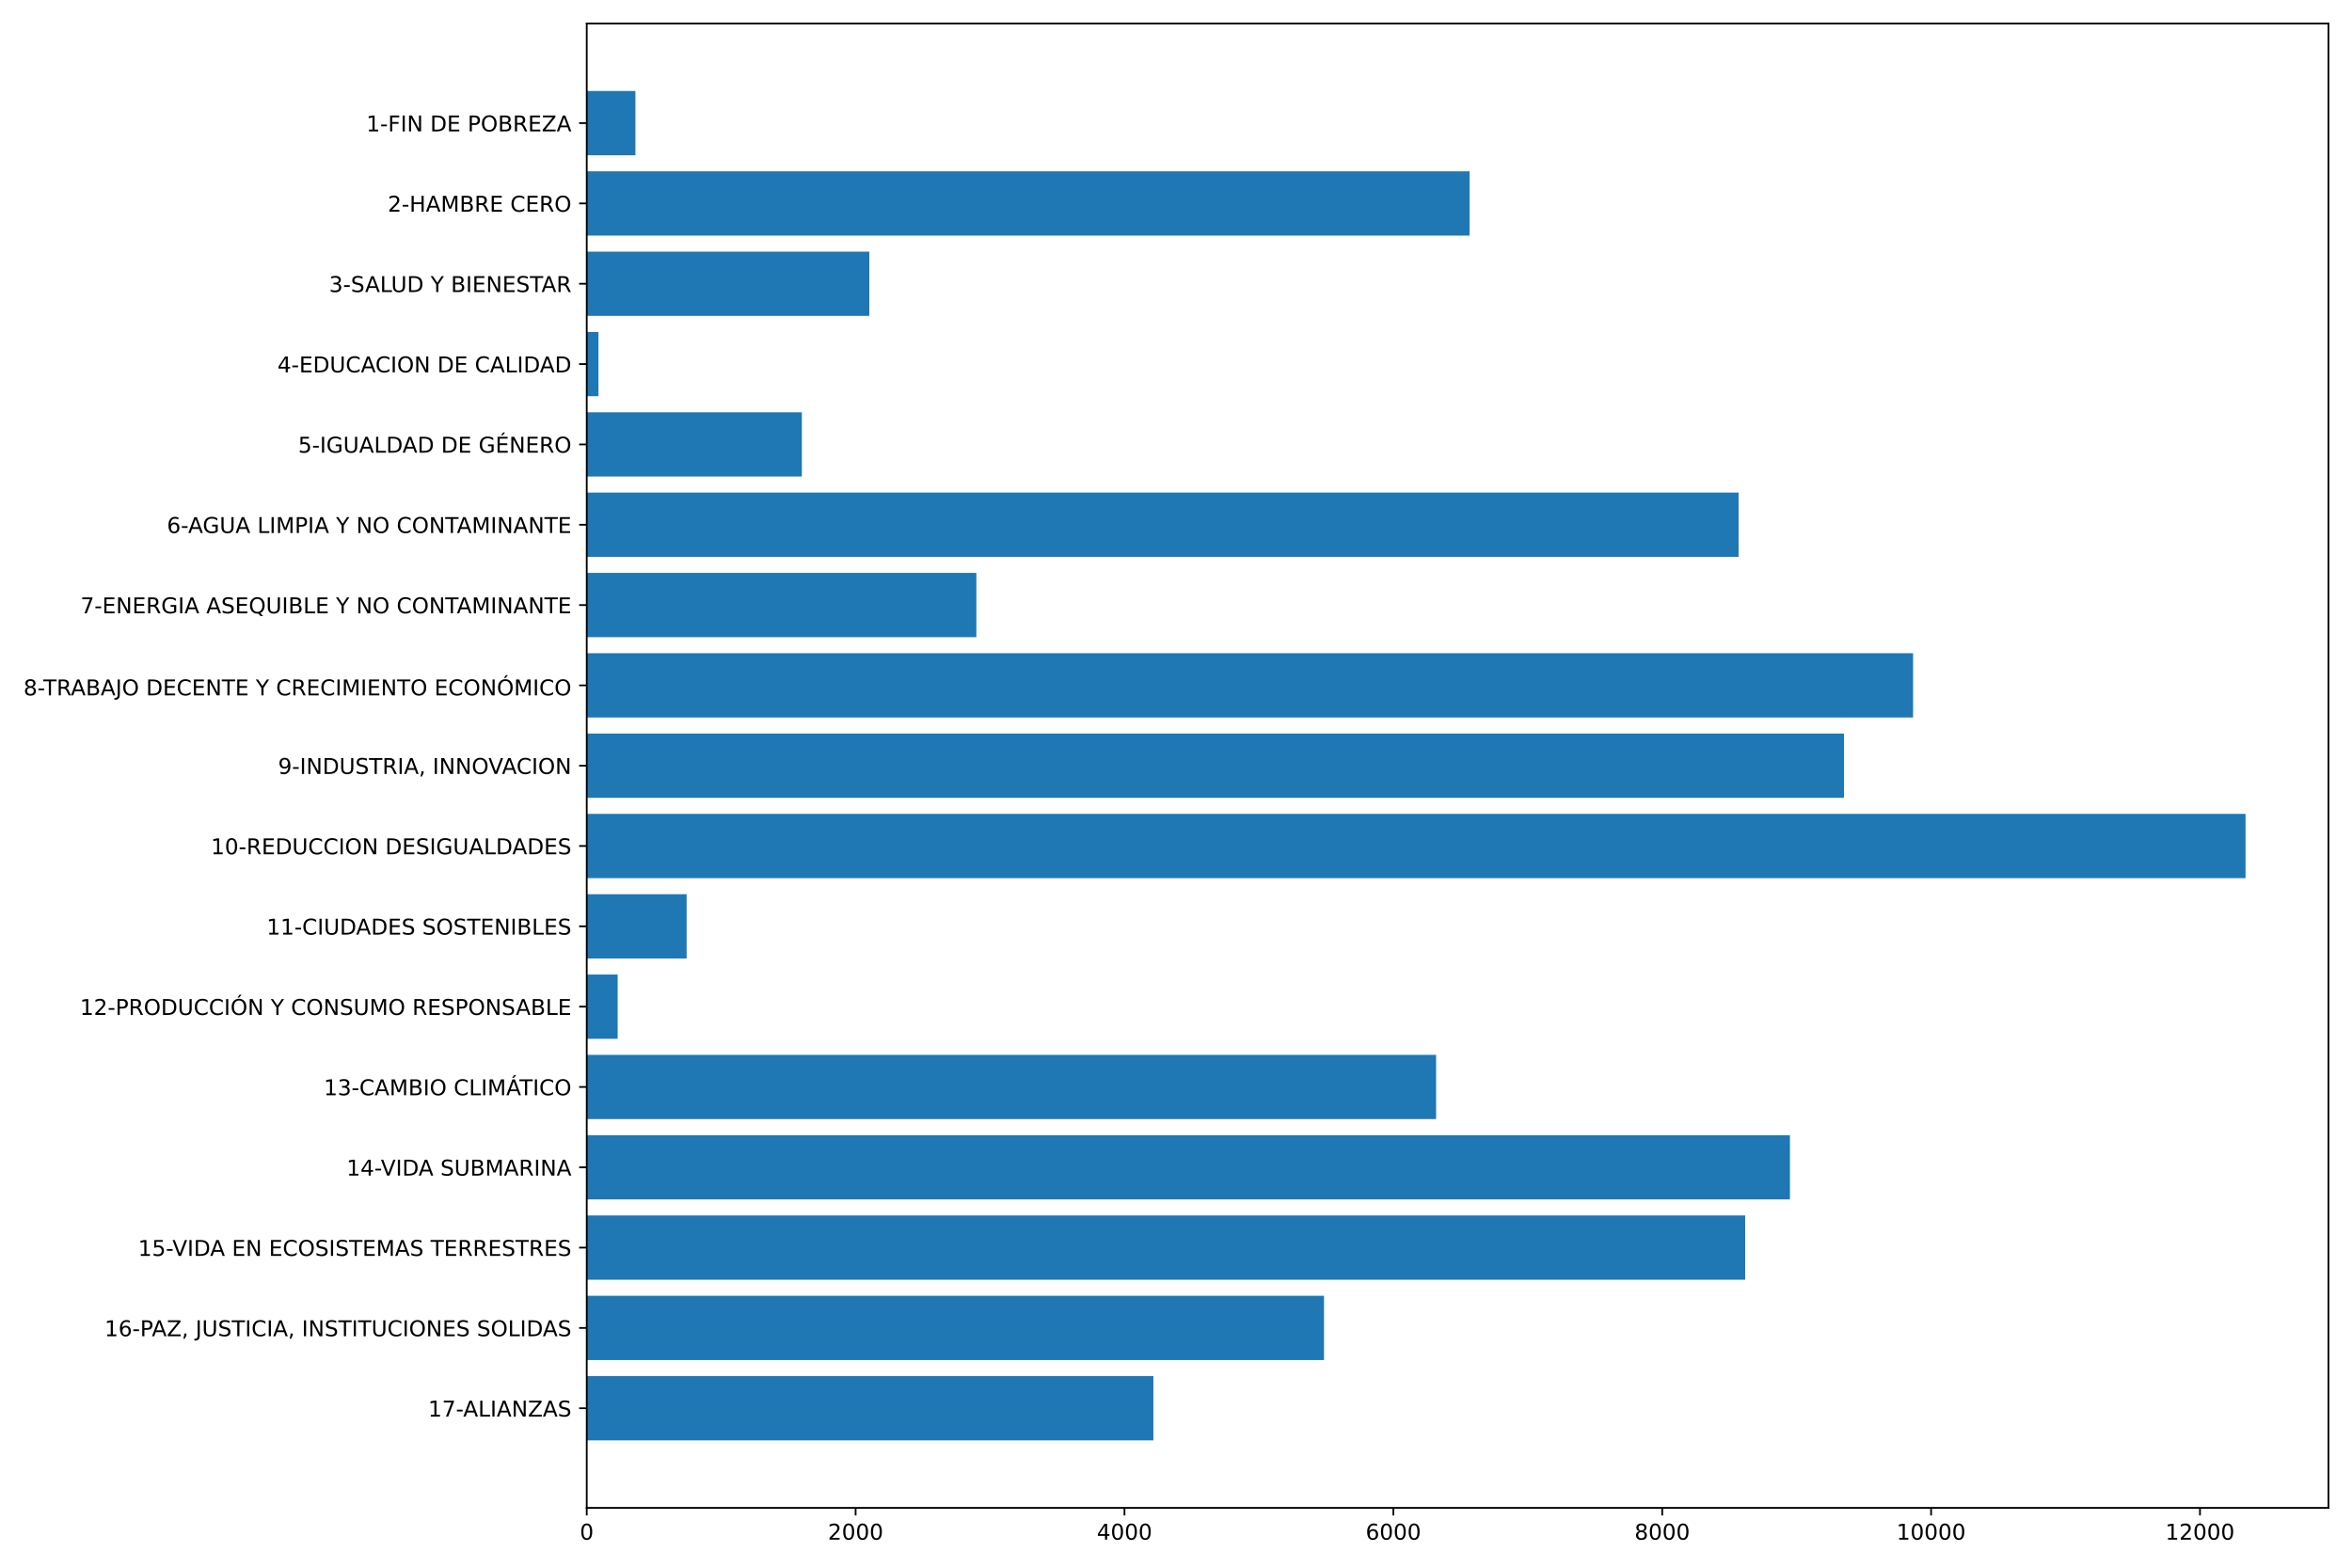 <?xml version="1.0" encoding="utf-8" standalone="no"?>
<!DOCTYPE svg PUBLIC "-//W3C//DTD SVG 1.1//EN"
  "http://www.w3.org/Graphics/SVG/1.1/DTD/svg11.dtd">
<!-- Created with matplotlib (https://matplotlib.org/) -->
<svg height="720pt" version="1.1" viewBox="0 0 1080 720" width="1080pt" xmlns="http://www.w3.org/2000/svg" xmlns:xlink="http://www.w3.org/1999/xlink">
 <defs>
  <style type="text/css">
*{stroke-linecap:butt;stroke-linejoin:round;}
  </style>
 </defs>
 <g id="figure_1">
  <g id="patch_1">
   <path d="M 0 720 
L 1080 720 
L 1080 0 
L 0 0 
z
" style="fill:#ffffff;"/>
  </g>
  <g id="axes_1">
   <g id="patch_2">
    <path d="M 269.427 692.522 
L 1069.2 692.522 
L 1069.2 10.8 
L 269.427 10.8 
z
" style="fill:#ffffff;"/>
   </g>
   <g id="patch_3">
    <path clip-path="url(#p254bbe694c)" d="M 269.427 661.535 
L 529.619 661.535 
L 529.619 632.023 
L 269.427 632.023 
z
" style="fill:#1f77b4;"/>
   </g>
   <g id="patch_4">
    <path clip-path="url(#p254bbe694c)" d="M 269.427 624.645 
L 607.955 624.645 
L 607.955 595.133 
L 269.427 595.133 
z
" style="fill:#1f77b4;"/>
   </g>
   <g id="patch_5">
    <path clip-path="url(#p254bbe694c)" d="M 269.427 587.755 
L 801.356 587.755 
L 801.356 558.243 
L 269.427 558.243 
z
" style="fill:#1f77b4;"/>
   </g>
   <g id="patch_6">
    <path clip-path="url(#p254bbe694c)" d="M 269.427 550.865 
L 821.912 550.865 
L 821.912 521.354 
L 269.427 521.354 
z
" style="fill:#1f77b4;"/>
   </g>
   <g id="patch_7">
    <path clip-path="url(#p254bbe694c)" d="M 269.427 513.976 
L 659.438 513.976 
L 659.438 484.464 
L 269.427 484.464 
z
" style="fill:#1f77b4;"/>
   </g>
   <g id="patch_8">
    <path clip-path="url(#p254bbe694c)" d="M 269.427 477.086 
L 283.625 477.086 
L 283.625 447.574 
L 269.427 447.574 
z
" style="fill:#1f77b4;"/>
   </g>
   <g id="patch_9">
    <path clip-path="url(#p254bbe694c)" d="M 269.427 440.196 
L 315.292 440.196 
L 315.292 410.684 
L 269.427 410.684 
z
" style="fill:#1f77b4;"/>
   </g>
   <g id="patch_10">
    <path clip-path="url(#p254bbe694c)" d="M 269.427 403.307 
L 1031.116 403.307 
L 1031.116 373.795 
L 269.427 373.795 
z
" style="fill:#1f77b4;"/>
   </g>
   <g id="patch_11">
    <path clip-path="url(#p254bbe694c)" d="M 269.427 366.417 
L 846.727 366.417 
L 846.727 336.905 
L 269.427 336.905 
z
" style="fill:#1f77b4;"/>
   </g>
   <g id="patch_12">
    <path clip-path="url(#p254bbe694c)" d="M 269.427 329.527 
L 878.457 329.527 
L 878.457 300.015 
L 269.427 300.015 
z
" style="fill:#1f77b4;"/>
   </g>
   <g id="patch_13">
    <path clip-path="url(#p254bbe694c)" d="M 269.427 292.637 
L 448.321 292.637 
L 448.321 263.126 
L 269.427 263.126 
z
" style="fill:#1f77b4;"/>
   </g>
   <g id="patch_14">
    <path clip-path="url(#p254bbe694c)" d="M 269.427 255.748 
L 798.331 255.748 
L 798.331 226.236 
L 269.427 226.236 
z
" style="fill:#1f77b4;"/>
   </g>
   <g id="patch_15">
    <path clip-path="url(#p254bbe694c)" d="M 269.427 218.858 
L 368.195 218.858 
L 368.195 189.346 
L 269.427 189.346 
z
" style="fill:#1f77b4;"/>
   </g>
   <g id="patch_16">
    <path clip-path="url(#p254bbe694c)" d="M 269.427 181.968 
L 274.797 181.968 
L 274.797 152.456 
L 269.427 152.456 
z
" style="fill:#1f77b4;"/>
   </g>
   <g id="patch_17">
    <path clip-path="url(#p254bbe694c)" d="M 269.427 145.079 
L 399.183 145.079 
L 399.183 115.567 
L 269.427 115.567 
z
" style="fill:#1f77b4;"/>
   </g>
   <g id="patch_18">
    <path clip-path="url(#p254bbe694c)" d="M 269.427 108.189 
L 674.809 108.189 
L 674.809 78.677 
L 269.427 78.677 
z
" style="fill:#1f77b4;"/>
   </g>
   <g id="patch_19">
    <path clip-path="url(#p254bbe694c)" d="M 269.427 71.299 
L 291.773 71.299 
L 291.773 41.787 
L 269.427 41.787 
z
" style="fill:#1f77b4;"/>
   </g>
   <g id="matplotlib.axis_1">
    <g id="xtick_1">
     <g id="line2d_1">
      <defs>
       <path d="M 0 0 
L 0 3.5 
" id="m5b2a3d98b8" style="stroke:#000000;stroke-width:0.8;"/>
      </defs>
      <g>
       <use style="stroke:#000000;stroke-width:0.8;" x="269.427" xlink:href="#m5b2a3d98b8" y="692.522"/>
      </g>
     </g>
     <g id="text_1">
      <!-- 0 -->
      <defs>
       <path d="M 31.781 66.406 
Q 24.172 66.406 20.328 58.906 
Q 16.5 51.422 16.5 36.375 
Q 16.5 21.391 20.328 13.891 
Q 24.172 6.391 31.781 6.391 
Q 39.453 6.391 43.281 13.891 
Q 47.125 21.391 47.125 36.375 
Q 47.125 51.422 43.281 58.906 
Q 39.453 66.406 31.781 66.406 
z
M 31.781 74.219 
Q 44.047 74.219 50.516 64.516 
Q 56.984 54.828 56.984 36.375 
Q 56.984 17.969 50.516 8.266 
Q 44.047 -1.422 31.781 -1.422 
Q 19.531 -1.422 13.062 8.266 
Q 6.594 17.969 6.594 36.375 
Q 6.594 54.828 13.062 64.516 
Q 19.531 74.219 31.781 74.219 
z
" id="DejaVuSans-48"/>
      </defs>
      <g transform="translate(266.245 707.12)scale(0.1 -0.1)">
       <use xlink:href="#DejaVuSans-48"/>
      </g>
     </g>
    </g>
    <g id="xtick_2">
     <g id="line2d_2">
      <g>
       <use style="stroke:#000000;stroke-width:0.8;" x="392.887" xlink:href="#m5b2a3d98b8" y="692.522"/>
      </g>
     </g>
     <g id="text_2">
      <!-- 2000 -->
      <defs>
       <path d="M 19.188 8.297 
L 53.609 8.297 
L 53.609 0 
L 7.328 0 
L 7.328 8.297 
Q 12.938 14.109 22.625 23.891 
Q 32.328 33.688 34.812 36.531 
Q 39.547 41.844 41.422 45.531 
Q 43.312 49.219 43.312 52.781 
Q 43.312 58.594 39.234 62.25 
Q 35.156 65.922 28.609 65.922 
Q 23.969 65.922 18.812 64.312 
Q 13.672 62.703 7.812 59.422 
L 7.812 69.391 
Q 13.766 71.781 18.938 73 
Q 24.125 74.219 28.422 74.219 
Q 39.75 74.219 46.484 68.547 
Q 53.219 62.891 53.219 53.422 
Q 53.219 48.922 51.531 44.891 
Q 49.859 40.875 45.406 35.406 
Q 44.188 33.984 37.641 27.219 
Q 31.109 20.453 19.188 8.297 
z
" id="DejaVuSans-50"/>
      </defs>
      <g transform="translate(380.162 707.12)scale(0.1 -0.1)">
       <use xlink:href="#DejaVuSans-50"/>
       <use x="63.623" xlink:href="#DejaVuSans-48"/>
       <use x="127.246" xlink:href="#DejaVuSans-48"/>
       <use x="190.869" xlink:href="#DejaVuSans-48"/>
      </g>
     </g>
    </g>
    <g id="xtick_3">
     <g id="line2d_3">
      <g>
       <use style="stroke:#000000;stroke-width:0.8;" x="516.347" xlink:href="#m5b2a3d98b8" y="692.522"/>
      </g>
     </g>
     <g id="text_3">
      <!-- 4000 -->
      <defs>
       <path d="M 37.797 64.312 
L 12.891 25.391 
L 37.797 25.391 
z
M 35.203 72.906 
L 47.609 72.906 
L 47.609 25.391 
L 58.016 25.391 
L 58.016 17.188 
L 47.609 17.188 
L 47.609 0 
L 37.797 0 
L 37.797 17.188 
L 4.891 17.188 
L 4.891 26.703 
z
" id="DejaVuSans-52"/>
      </defs>
      <g transform="translate(503.622 707.12)scale(0.1 -0.1)">
       <use xlink:href="#DejaVuSans-52"/>
       <use x="63.623" xlink:href="#DejaVuSans-48"/>
       <use x="127.246" xlink:href="#DejaVuSans-48"/>
       <use x="190.869" xlink:href="#DejaVuSans-48"/>
      </g>
     </g>
    </g>
    <g id="xtick_4">
     <g id="line2d_4">
      <g>
       <use style="stroke:#000000;stroke-width:0.8;" x="639.808" xlink:href="#m5b2a3d98b8" y="692.522"/>
      </g>
     </g>
     <g id="text_4">
      <!-- 6000 -->
      <defs>
       <path d="M 33.016 40.375 
Q 26.375 40.375 22.484 35.828 
Q 18.609 31.297 18.609 23.391 
Q 18.609 15.531 22.484 10.953 
Q 26.375 6.391 33.016 6.391 
Q 39.656 6.391 43.531 10.953 
Q 47.406 15.531 47.406 23.391 
Q 47.406 31.297 43.531 35.828 
Q 39.656 40.375 33.016 40.375 
z
M 52.594 71.297 
L 52.594 62.312 
Q 48.875 64.062 45.094 64.984 
Q 41.312 65.922 37.594 65.922 
Q 27.828 65.922 22.672 59.328 
Q 17.531 52.734 16.797 39.406 
Q 19.672 43.656 24.016 45.922 
Q 28.375 48.188 33.594 48.188 
Q 44.578 48.188 50.953 41.516 
Q 57.328 34.859 57.328 23.391 
Q 57.328 12.156 50.688 5.359 
Q 44.047 -1.422 33.016 -1.422 
Q 20.359 -1.422 13.672 8.266 
Q 6.984 17.969 6.984 36.375 
Q 6.984 53.656 15.188 63.938 
Q 23.391 74.219 37.203 74.219 
Q 40.922 74.219 44.703 73.484 
Q 48.484 72.75 52.594 71.297 
z
" id="DejaVuSans-54"/>
      </defs>
      <g transform="translate(627.083 707.12)scale(0.1 -0.1)">
       <use xlink:href="#DejaVuSans-54"/>
       <use x="63.623" xlink:href="#DejaVuSans-48"/>
       <use x="127.246" xlink:href="#DejaVuSans-48"/>
       <use x="190.869" xlink:href="#DejaVuSans-48"/>
      </g>
     </g>
    </g>
    <g id="xtick_5">
     <g id="line2d_5">
      <g>
       <use style="stroke:#000000;stroke-width:0.8;" x="763.268" xlink:href="#m5b2a3d98b8" y="692.522"/>
      </g>
     </g>
     <g id="text_5">
      <!-- 8000 -->
      <defs>
       <path d="M 31.781 34.625 
Q 24.75 34.625 20.719 30.859 
Q 16.703 27.094 16.703 20.516 
Q 16.703 13.922 20.719 10.156 
Q 24.75 6.391 31.781 6.391 
Q 38.812 6.391 42.859 10.172 
Q 46.922 13.969 46.922 20.516 
Q 46.922 27.094 42.891 30.859 
Q 38.875 34.625 31.781 34.625 
z
M 21.922 38.812 
Q 15.578 40.375 12.031 44.719 
Q 8.5 49.078 8.5 55.328 
Q 8.5 64.062 14.719 69.141 
Q 20.953 74.219 31.781 74.219 
Q 42.672 74.219 48.875 69.141 
Q 55.078 64.062 55.078 55.328 
Q 55.078 49.078 51.531 44.719 
Q 48 40.375 41.703 38.812 
Q 48.828 37.156 52.797 32.312 
Q 56.781 27.484 56.781 20.516 
Q 56.781 9.906 50.312 4.234 
Q 43.844 -1.422 31.781 -1.422 
Q 19.734 -1.422 13.25 4.234 
Q 6.781 9.906 6.781 20.516 
Q 6.781 27.484 10.781 32.312 
Q 14.797 37.156 21.922 38.812 
z
M 18.312 54.391 
Q 18.312 48.734 21.844 45.562 
Q 25.391 42.391 31.781 42.391 
Q 38.141 42.391 41.719 45.562 
Q 45.312 48.734 45.312 54.391 
Q 45.312 60.062 41.719 63.234 
Q 38.141 66.406 31.781 66.406 
Q 25.391 66.406 21.844 63.234 
Q 18.312 60.062 18.312 54.391 
z
" id="DejaVuSans-56"/>
      </defs>
      <g transform="translate(750.543 707.12)scale(0.1 -0.1)">
       <use xlink:href="#DejaVuSans-56"/>
       <use x="63.623" xlink:href="#DejaVuSans-48"/>
       <use x="127.246" xlink:href="#DejaVuSans-48"/>
       <use x="190.869" xlink:href="#DejaVuSans-48"/>
      </g>
     </g>
    </g>
    <g id="xtick_6">
     <g id="line2d_6">
      <g>
       <use style="stroke:#000000;stroke-width:0.8;" x="886.729" xlink:href="#m5b2a3d98b8" y="692.522"/>
      </g>
     </g>
     <g id="text_6">
      <!-- 10000 -->
      <defs>
       <path d="M 12.406 8.297 
L 28.516 8.297 
L 28.516 63.922 
L 10.984 60.406 
L 10.984 69.391 
L 28.422 72.906 
L 38.281 72.906 
L 38.281 8.297 
L 54.391 8.297 
L 54.391 0 
L 12.406 0 
z
" id="DejaVuSans-49"/>
      </defs>
      <g transform="translate(870.822 707.12)scale(0.1 -0.1)">
       <use xlink:href="#DejaVuSans-49"/>
       <use x="63.623" xlink:href="#DejaVuSans-48"/>
       <use x="127.246" xlink:href="#DejaVuSans-48"/>
       <use x="190.869" xlink:href="#DejaVuSans-48"/>
       <use x="254.492" xlink:href="#DejaVuSans-48"/>
      </g>
     </g>
    </g>
    <g id="xtick_7">
     <g id="line2d_7">
      <g>
       <use style="stroke:#000000;stroke-width:0.8;" x="1010.189" xlink:href="#m5b2a3d98b8" y="692.522"/>
      </g>
     </g>
     <g id="text_7">
      <!-- 12000 -->
      <g transform="translate(994.283 707.12)scale(0.1 -0.1)">
       <use xlink:href="#DejaVuSans-49"/>
       <use x="63.623" xlink:href="#DejaVuSans-50"/>
       <use x="127.246" xlink:href="#DejaVuSans-48"/>
       <use x="190.869" xlink:href="#DejaVuSans-48"/>
       <use x="254.492" xlink:href="#DejaVuSans-48"/>
      </g>
     </g>
    </g>
   </g>
   <g id="matplotlib.axis_2">
    <g id="ytick_1">
     <g id="line2d_8">
      <defs>
       <path d="M 0 0 
L -3.5 0 
" id="mbdb9b006c9" style="stroke:#000000;stroke-width:0.8;"/>
      </defs>
      <g>
       <use style="stroke:#000000;stroke-width:0.8;" x="269.427" xlink:href="#mbdb9b006c9" y="646.779"/>
      </g>
     </g>
     <g id="text_8">
      <!-- 17-ALIANZAS -->
      <defs>
       <path d="M 8.203 72.906 
L 55.078 72.906 
L 55.078 68.703 
L 28.609 0 
L 18.312 0 
L 43.219 64.594 
L 8.203 64.594 
z
" id="DejaVuSans-55"/>
       <path d="M 4.891 31.391 
L 31.203 31.391 
L 31.203 23.391 
L 4.891 23.391 
z
" id="DejaVuSans-45"/>
       <path d="M 34.188 63.188 
L 20.797 26.906 
L 47.609 26.906 
z
M 28.609 72.906 
L 39.797 72.906 
L 67.578 0 
L 57.328 0 
L 50.688 18.703 
L 17.828 18.703 
L 11.188 0 
L 0.781 0 
z
" id="DejaVuSans-65"/>
       <path d="M 9.812 72.906 
L 19.672 72.906 
L 19.672 8.297 
L 55.172 8.297 
L 55.172 0 
L 9.812 0 
z
" id="DejaVuSans-76"/>
       <path d="M 9.812 72.906 
L 19.672 72.906 
L 19.672 0 
L 9.812 0 
z
" id="DejaVuSans-73"/>
       <path d="M 9.812 72.906 
L 23.094 72.906 
L 55.422 11.922 
L 55.422 72.906 
L 64.984 72.906 
L 64.984 0 
L 51.703 0 
L 19.391 60.984 
L 19.391 0 
L 9.812 0 
z
" id="DejaVuSans-78"/>
       <path d="M 5.609 72.906 
L 62.891 72.906 
L 62.891 65.375 
L 16.797 8.297 
L 64.016 8.297 
L 64.016 0 
L 4.5 0 
L 4.5 7.516 
L 50.594 64.594 
L 5.609 64.594 
z
" id="DejaVuSans-90"/>
       <path d="M 53.516 70.516 
L 53.516 60.891 
Q 47.906 63.578 42.922 64.891 
Q 37.938 66.219 33.297 66.219 
Q 25.25 66.219 20.875 63.094 
Q 16.5 59.969 16.5 54.203 
Q 16.5 49.359 19.406 46.891 
Q 22.312 44.438 30.422 42.922 
L 36.375 41.703 
Q 47.406 39.594 52.656 34.297 
Q 57.906 29 57.906 20.125 
Q 57.906 9.516 50.797 4.047 
Q 43.703 -1.422 29.984 -1.422 
Q 24.812 -1.422 18.969 -0.25 
Q 13.141 0.922 6.891 3.219 
L 6.891 13.375 
Q 12.891 10.016 18.656 8.297 
Q 24.422 6.594 29.984 6.594 
Q 38.422 6.594 43.016 9.906 
Q 47.609 13.234 47.609 19.391 
Q 47.609 24.75 44.312 27.781 
Q 41.016 30.812 33.5 32.328 
L 27.484 33.5 
Q 16.453 35.688 11.516 40.375 
Q 6.594 45.062 6.594 53.422 
Q 6.594 63.094 13.406 68.656 
Q 20.219 74.219 32.172 74.219 
Q 37.312 74.219 42.625 73.281 
Q 47.953 72.359 53.516 70.516 
z
" id="DejaVuSans-83"/>
      </defs>
      <g transform="translate(196.595 650.578)scale(0.1 -0.1)">
       <use xlink:href="#DejaVuSans-49"/>
       <use x="63.623" xlink:href="#DejaVuSans-55"/>
       <use x="127.246" xlink:href="#DejaVuSans-45"/>
       <use x="161.08" xlink:href="#DejaVuSans-65"/>
       <use x="229.488" xlink:href="#DejaVuSans-76"/>
       <use x="285.201" xlink:href="#DejaVuSans-73"/>
       <use x="314.693" xlink:href="#DejaVuSans-65"/>
       <use x="383.102" xlink:href="#DejaVuSans-78"/>
       <use x="457.906" xlink:href="#DejaVuSans-90"/>
       <use x="526.412" xlink:href="#DejaVuSans-65"/>
       <use x="594.82" xlink:href="#DejaVuSans-83"/>
      </g>
     </g>
    </g>
    <g id="ytick_2">
     <g id="line2d_9">
      <g>
       <use style="stroke:#000000;stroke-width:0.8;" x="269.427" xlink:href="#mbdb9b006c9" y="609.889"/>
      </g>
     </g>
     <g id="text_9">
      <!-- 16-PAZ, JUSTICIA, INSTITUCIONES SOLIDAS -->
      <defs>
       <path d="M 19.672 64.797 
L 19.672 37.406 
L 32.078 37.406 
Q 38.969 37.406 42.719 40.969 
Q 46.484 44.531 46.484 51.125 
Q 46.484 57.672 42.719 61.234 
Q 38.969 64.797 32.078 64.797 
z
M 9.812 72.906 
L 32.078 72.906 
Q 44.344 72.906 50.609 67.359 
Q 56.891 61.812 56.891 51.125 
Q 56.891 40.328 50.609 34.812 
Q 44.344 29.297 32.078 29.297 
L 19.672 29.297 
L 19.672 0 
L 9.812 0 
z
" id="DejaVuSans-80"/>
       <path d="M 11.719 12.406 
L 22.016 12.406 
L 22.016 4 
L 14.016 -11.625 
L 7.719 -11.625 
L 11.719 4 
z
" id="DejaVuSans-44"/>
       <path id="DejaVuSans-32"/>
       <path d="M 9.812 72.906 
L 19.672 72.906 
L 19.672 5.078 
Q 19.672 -8.109 14.672 -14.062 
Q 9.672 -20.016 -1.422 -20.016 
L -5.172 -20.016 
L -5.172 -11.719 
L -2.094 -11.719 
Q 4.438 -11.719 7.125 -8.047 
Q 9.812 -4.391 9.812 5.078 
z
" id="DejaVuSans-74"/>
       <path d="M 8.688 72.906 
L 18.609 72.906 
L 18.609 28.609 
Q 18.609 16.891 22.844 11.734 
Q 27.094 6.594 36.625 6.594 
Q 46.094 6.594 50.344 11.734 
Q 54.594 16.891 54.594 28.609 
L 54.594 72.906 
L 64.5 72.906 
L 64.5 27.391 
Q 64.5 13.141 57.438 5.859 
Q 50.391 -1.422 36.625 -1.422 
Q 22.797 -1.422 15.734 5.859 
Q 8.688 13.141 8.688 27.391 
z
" id="DejaVuSans-85"/>
       <path d="M -0.297 72.906 
L 61.375 72.906 
L 61.375 64.594 
L 35.5 64.594 
L 35.5 0 
L 25.594 0 
L 25.594 64.594 
L -0.297 64.594 
z
" id="DejaVuSans-84"/>
       <path d="M 64.406 67.281 
L 64.406 56.891 
Q 59.422 61.531 53.781 63.812 
Q 48.141 66.109 41.797 66.109 
Q 29.297 66.109 22.656 58.469 
Q 16.016 50.828 16.016 36.375 
Q 16.016 21.969 22.656 14.328 
Q 29.297 6.688 41.797 6.688 
Q 48.141 6.688 53.781 8.984 
Q 59.422 11.281 64.406 15.922 
L 64.406 5.609 
Q 59.234 2.094 53.438 0.328 
Q 47.656 -1.422 41.219 -1.422 
Q 24.656 -1.422 15.125 8.703 
Q 5.609 18.844 5.609 36.375 
Q 5.609 53.953 15.125 64.078 
Q 24.656 74.219 41.219 74.219 
Q 47.75 74.219 53.531 72.484 
Q 59.328 70.75 64.406 67.281 
z
" id="DejaVuSans-67"/>
       <path d="M 39.406 66.219 
Q 28.656 66.219 22.328 58.203 
Q 16.016 50.203 16.016 36.375 
Q 16.016 22.609 22.328 14.594 
Q 28.656 6.594 39.406 6.594 
Q 50.141 6.594 56.422 14.594 
Q 62.703 22.609 62.703 36.375 
Q 62.703 50.203 56.422 58.203 
Q 50.141 66.219 39.406 66.219 
z
M 39.406 74.219 
Q 54.734 74.219 63.906 63.938 
Q 73.094 53.656 73.094 36.375 
Q 73.094 19.141 63.906 8.859 
Q 54.734 -1.422 39.406 -1.422 
Q 24.031 -1.422 14.812 8.828 
Q 5.609 19.094 5.609 36.375 
Q 5.609 53.656 14.812 63.938 
Q 24.031 74.219 39.406 74.219 
z
" id="DejaVuSans-79"/>
       <path d="M 9.812 72.906 
L 55.906 72.906 
L 55.906 64.594 
L 19.672 64.594 
L 19.672 43.016 
L 54.391 43.016 
L 54.391 34.719 
L 19.672 34.719 
L 19.672 8.297 
L 56.781 8.297 
L 56.781 0 
L 9.812 0 
z
" id="DejaVuSans-69"/>
       <path d="M 19.672 64.797 
L 19.672 8.109 
L 31.594 8.109 
Q 46.688 8.109 53.688 14.938 
Q 60.688 21.781 60.688 36.531 
Q 60.688 51.172 53.688 57.984 
Q 46.688 64.797 31.594 64.797 
z
M 9.812 72.906 
L 30.078 72.906 
Q 51.266 72.906 61.172 64.094 
Q 71.094 55.281 71.094 36.531 
Q 71.094 17.672 61.125 8.828 
Q 51.172 0 30.078 0 
L 9.812 0 
z
" id="DejaVuSans-68"/>
      </defs>
      <g transform="translate(47.998 613.688)scale(0.1 -0.1)">
       <use xlink:href="#DejaVuSans-49"/>
       <use x="63.623" xlink:href="#DejaVuSans-54"/>
       <use x="127.246" xlink:href="#DejaVuSans-45"/>
       <use x="163.33" xlink:href="#DejaVuSans-80"/>
       <use x="217.258" xlink:href="#DejaVuSans-65"/>
       <use x="285.666" xlink:href="#DejaVuSans-90"/>
       <use x="354.172" xlink:href="#DejaVuSans-44"/>
       <use x="385.959" xlink:href="#DejaVuSans-32"/>
       <use x="417.746" xlink:href="#DejaVuSans-74"/>
       <use x="447.238" xlink:href="#DejaVuSans-85"/>
       <use x="520.432" xlink:href="#DejaVuSans-83"/>
       <use x="583.908" xlink:href="#DejaVuSans-84"/>
       <use x="644.992" xlink:href="#DejaVuSans-73"/>
       <use x="674.484" xlink:href="#DejaVuSans-67"/>
       <use x="744.309" xlink:href="#DejaVuSans-73"/>
       <use x="773.801" xlink:href="#DejaVuSans-65"/>
       <use x="842.209" xlink:href="#DejaVuSans-44"/>
       <use x="873.996" xlink:href="#DejaVuSans-32"/>
       <use x="905.783" xlink:href="#DejaVuSans-73"/>
       <use x="935.275" xlink:href="#DejaVuSans-78"/>
       <use x="1010.08" xlink:href="#DejaVuSans-83"/>
       <use x="1073.557" xlink:href="#DejaVuSans-84"/>
       <use x="1134.641" xlink:href="#DejaVuSans-73"/>
       <use x="1164.133" xlink:href="#DejaVuSans-84"/>
       <use x="1225.217" xlink:href="#DejaVuSans-85"/>
       <use x="1298.41" xlink:href="#DejaVuSans-67"/>
       <use x="1368.234" xlink:href="#DejaVuSans-73"/>
       <use x="1397.727" xlink:href="#DejaVuSans-79"/>
       <use x="1476.438" xlink:href="#DejaVuSans-78"/>
       <use x="1551.242" xlink:href="#DejaVuSans-69"/>
       <use x="1614.426" xlink:href="#DejaVuSans-83"/>
       <use x="1677.902" xlink:href="#DejaVuSans-32"/>
       <use x="1709.689" xlink:href="#DejaVuSans-83"/>
       <use x="1773.166" xlink:href="#DejaVuSans-79"/>
       <use x="1851.877" xlink:href="#DejaVuSans-76"/>
       <use x="1907.59" xlink:href="#DejaVuSans-73"/>
       <use x="1937.082" xlink:href="#DejaVuSans-68"/>
       <use x="2012.334" xlink:href="#DejaVuSans-65"/>
       <use x="2080.742" xlink:href="#DejaVuSans-83"/>
      </g>
     </g>
    </g>
    <g id="ytick_3">
     <g id="line2d_10">
      <g>
       <use style="stroke:#000000;stroke-width:0.8;" x="269.427" xlink:href="#mbdb9b006c9" y="572.999"/>
      </g>
     </g>
     <g id="text_10">
      <!-- 15-VIDA EN ECOSISTEMAS TERRESTRES -->
      <defs>
       <path d="M 10.797 72.906 
L 49.516 72.906 
L 49.516 64.594 
L 19.828 64.594 
L 19.828 46.734 
Q 21.969 47.469 24.109 47.828 
Q 26.266 48.188 28.422 48.188 
Q 40.625 48.188 47.75 41.5 
Q 54.891 34.812 54.891 23.391 
Q 54.891 11.625 47.562 5.094 
Q 40.234 -1.422 26.906 -1.422 
Q 22.312 -1.422 17.547 -0.641 
Q 12.797 0.141 7.719 1.703 
L 7.719 11.625 
Q 12.109 9.234 16.797 8.062 
Q 21.484 6.891 26.703 6.891 
Q 35.156 6.891 40.078 11.328 
Q 45.016 15.766 45.016 23.391 
Q 45.016 31 40.078 35.438 
Q 35.156 39.891 26.703 39.891 
Q 22.75 39.891 18.812 39.016 
Q 14.891 38.141 10.797 36.281 
z
" id="DejaVuSans-53"/>
       <path d="M 28.609 0 
L 0.781 72.906 
L 11.078 72.906 
L 34.188 11.531 
L 57.328 72.906 
L 67.578 72.906 
L 39.797 0 
z
" id="DejaVuSans-86"/>
       <path d="M 9.812 72.906 
L 24.516 72.906 
L 43.109 23.297 
L 61.812 72.906 
L 76.516 72.906 
L 76.516 0 
L 66.891 0 
L 66.891 64.016 
L 48.094 14.016 
L 38.188 14.016 
L 19.391 64.016 
L 19.391 0 
L 9.812 0 
z
" id="DejaVuSans-77"/>
       <path d="M 44.391 34.188 
Q 47.562 33.109 50.562 29.594 
Q 53.562 26.078 56.594 19.922 
L 66.609 0 
L 56 0 
L 46.688 18.703 
Q 43.062 26.031 39.672 28.422 
Q 36.281 30.812 30.422 30.812 
L 19.672 30.812 
L 19.672 0 
L 9.812 0 
L 9.812 72.906 
L 32.078 72.906 
Q 44.578 72.906 50.734 67.672 
Q 56.891 62.453 56.891 51.906 
Q 56.891 45.016 53.688 40.469 
Q 50.484 35.938 44.391 34.188 
z
M 19.672 64.797 
L 19.672 38.922 
L 32.078 38.922 
Q 39.203 38.922 42.844 42.219 
Q 46.484 45.516 46.484 51.906 
Q 46.484 58.297 42.844 61.547 
Q 39.203 64.797 32.078 64.797 
z
" id="DejaVuSans-82"/>
      </defs>
      <g transform="translate(63.413 576.798)scale(0.1 -0.1)">
       <use xlink:href="#DejaVuSans-49"/>
       <use x="63.623" xlink:href="#DejaVuSans-53"/>
       <use x="127.246" xlink:href="#DejaVuSans-45"/>
       <use x="157.455" xlink:href="#DejaVuSans-86"/>
       <use x="225.863" xlink:href="#DejaVuSans-73"/>
       <use x="255.355" xlink:href="#DejaVuSans-68"/>
       <use x="330.607" xlink:href="#DejaVuSans-65"/>
       <use x="399.016" xlink:href="#DejaVuSans-32"/>
       <use x="430.803" xlink:href="#DejaVuSans-69"/>
       <use x="493.986" xlink:href="#DejaVuSans-78"/>
       <use x="568.791" xlink:href="#DejaVuSans-32"/>
       <use x="600.578" xlink:href="#DejaVuSans-69"/>
       <use x="663.762" xlink:href="#DejaVuSans-67"/>
       <use x="733.586" xlink:href="#DejaVuSans-79"/>
       <use x="812.297" xlink:href="#DejaVuSans-83"/>
       <use x="875.773" xlink:href="#DejaVuSans-73"/>
       <use x="905.266" xlink:href="#DejaVuSans-83"/>
       <use x="968.742" xlink:href="#DejaVuSans-84"/>
       <use x="1029.826" xlink:href="#DejaVuSans-69"/>
       <use x="1093.01" xlink:href="#DejaVuSans-77"/>
       <use x="1179.289" xlink:href="#DejaVuSans-65"/>
       <use x="1247.697" xlink:href="#DejaVuSans-83"/>
       <use x="1311.174" xlink:href="#DejaVuSans-32"/>
       <use x="1342.961" xlink:href="#DejaVuSans-84"/>
       <use x="1404.045" xlink:href="#DejaVuSans-69"/>
       <use x="1467.229" xlink:href="#DejaVuSans-82"/>
       <use x="1536.711" xlink:href="#DejaVuSans-82"/>
       <use x="1606.193" xlink:href="#DejaVuSans-69"/>
       <use x="1669.377" xlink:href="#DejaVuSans-83"/>
       <use x="1732.854" xlink:href="#DejaVuSans-84"/>
       <use x="1793.938" xlink:href="#DejaVuSans-82"/>
       <use x="1863.42" xlink:href="#DejaVuSans-69"/>
       <use x="1926.604" xlink:href="#DejaVuSans-83"/>
      </g>
     </g>
    </g>
    <g id="ytick_4">
     <g id="line2d_11">
      <g>
       <use style="stroke:#000000;stroke-width:0.8;" x="269.427" xlink:href="#mbdb9b006c9" y="536.109"/>
      </g>
     </g>
     <g id="text_11">
      <!-- 14-VIDA SUBMARINA -->
      <defs>
       <path d="M 19.672 34.812 
L 19.672 8.109 
L 35.5 8.109 
Q 43.453 8.109 47.281 11.406 
Q 51.125 14.703 51.125 21.484 
Q 51.125 28.328 47.281 31.562 
Q 43.453 34.812 35.5 34.812 
z
M 19.672 64.797 
L 19.672 42.828 
L 34.281 42.828 
Q 41.5 42.828 45.031 45.531 
Q 48.578 48.25 48.578 53.812 
Q 48.578 59.328 45.031 62.062 
Q 41.5 64.797 34.281 64.797 
z
M 9.812 72.906 
L 35.016 72.906 
Q 46.297 72.906 52.391 68.219 
Q 58.5 63.531 58.5 54.891 
Q 58.5 48.188 55.375 44.234 
Q 52.25 40.281 46.188 39.312 
Q 53.469 37.75 57.5 32.781 
Q 61.531 27.828 61.531 20.406 
Q 61.531 10.641 54.891 5.312 
Q 48.25 0 35.984 0 
L 9.812 0 
z
" id="DejaVuSans-66"/>
      </defs>
      <g transform="translate(159.13 539.909)scale(0.1 -0.1)">
       <use xlink:href="#DejaVuSans-49"/>
       <use x="63.623" xlink:href="#DejaVuSans-52"/>
       <use x="127.246" xlink:href="#DejaVuSans-45"/>
       <use x="157.455" xlink:href="#DejaVuSans-86"/>
       <use x="225.863" xlink:href="#DejaVuSans-73"/>
       <use x="255.355" xlink:href="#DejaVuSans-68"/>
       <use x="330.607" xlink:href="#DejaVuSans-65"/>
       <use x="399.016" xlink:href="#DejaVuSans-32"/>
       <use x="430.803" xlink:href="#DejaVuSans-83"/>
       <use x="494.279" xlink:href="#DejaVuSans-85"/>
       <use x="567.473" xlink:href="#DejaVuSans-66"/>
       <use x="636.076" xlink:href="#DejaVuSans-77"/>
       <use x="722.355" xlink:href="#DejaVuSans-65"/>
       <use x="790.764" xlink:href="#DejaVuSans-82"/>
       <use x="860.246" xlink:href="#DejaVuSans-73"/>
       <use x="889.738" xlink:href="#DejaVuSans-78"/>
       <use x="964.543" xlink:href="#DejaVuSans-65"/>
      </g>
     </g>
    </g>
    <g id="ytick_5">
     <g id="line2d_12">
      <g>
       <use style="stroke:#000000;stroke-width:0.8;" x="269.427" xlink:href="#mbdb9b006c9" y="499.22"/>
      </g>
     </g>
     <g id="text_12">
      <!-- 13-CAMBIO CLIMÁTICO -->
      <defs>
       <path d="M 40.578 39.312 
Q 47.656 37.797 51.625 33 
Q 55.609 28.219 55.609 21.188 
Q 55.609 10.406 48.188 4.484 
Q 40.766 -1.422 27.094 -1.422 
Q 22.516 -1.422 17.656 -0.516 
Q 12.797 0.391 7.625 2.203 
L 7.625 11.719 
Q 11.719 9.328 16.594 8.109 
Q 21.484 6.891 26.812 6.891 
Q 36.078 6.891 40.938 10.547 
Q 45.797 14.203 45.797 21.188 
Q 45.797 27.641 41.281 31.266 
Q 36.766 34.906 28.719 34.906 
L 20.219 34.906 
L 20.219 43.016 
L 29.109 43.016 
Q 36.375 43.016 40.234 45.922 
Q 44.094 48.828 44.094 54.297 
Q 44.094 59.906 40.109 62.906 
Q 36.141 65.922 28.719 65.922 
Q 24.656 65.922 20.016 65.031 
Q 15.375 64.156 9.812 62.312 
L 9.812 71.094 
Q 15.438 72.656 20.344 73.438 
Q 25.25 74.219 29.594 74.219 
Q 40.828 74.219 47.359 69.109 
Q 53.906 64.016 53.906 55.328 
Q 53.906 49.266 50.438 45.094 
Q 46.969 40.922 40.578 39.312 
z
" id="DejaVuSans-51"/>
       <path d="M 34.188 63.188 
L 20.797 26.906 
L 47.609 26.906 
z
M 28.609 72.906 
L 39.797 72.906 
L 67.578 0 
L 57.328 0 
L 50.688 18.703 
L 17.828 18.703 
L 11.188 0 
L 0.781 0 
z
M 36.859 92.734 
L 45.906 92.734 
L 34.766 79.844 
L 27.297 79.844 
z
" id="DejaVuSans-193"/>
      </defs>
      <g transform="translate(148.67 503.019)scale(0.1 -0.1)">
       <use xlink:href="#DejaVuSans-49"/>
       <use x="63.623" xlink:href="#DejaVuSans-51"/>
       <use x="127.246" xlink:href="#DejaVuSans-45"/>
       <use x="163.33" xlink:href="#DejaVuSans-67"/>
       <use x="233.154" xlink:href="#DejaVuSans-65"/>
       <use x="301.562" xlink:href="#DejaVuSans-77"/>
       <use x="387.842" xlink:href="#DejaVuSans-66"/>
       <use x="456.445" xlink:href="#DejaVuSans-73"/>
       <use x="485.938" xlink:href="#DejaVuSans-79"/>
       <use x="564.648" xlink:href="#DejaVuSans-32"/>
       <use x="596.436" xlink:href="#DejaVuSans-67"/>
       <use x="666.26" xlink:href="#DejaVuSans-76"/>
       <use x="721.973" xlink:href="#DejaVuSans-73"/>
       <use x="751.465" xlink:href="#DejaVuSans-77"/>
       <use x="837.744" xlink:href="#DejaVuSans-193"/>
       <use x="898.402" xlink:href="#DejaVuSans-84"/>
       <use x="959.486" xlink:href="#DejaVuSans-73"/>
       <use x="988.979" xlink:href="#DejaVuSans-67"/>
       <use x="1058.803" xlink:href="#DejaVuSans-79"/>
      </g>
     </g>
    </g>
    <g id="ytick_6">
     <g id="line2d_13">
      <g>
       <use style="stroke:#000000;stroke-width:0.8;" x="269.427" xlink:href="#mbdb9b006c9" y="462.33"/>
      </g>
     </g>
     <g id="text_13">
      <!-- 12-PRODUCCIÓN Y CONSUMO RESPONSABLE -->
      <defs>
       <path d="M 39.406 66.219 
Q 28.656 66.219 22.328 58.203 
Q 16.016 50.203 16.016 36.375 
Q 16.016 22.609 22.328 14.594 
Q 28.656 6.594 39.406 6.594 
Q 50.141 6.594 56.422 14.594 
Q 62.703 22.609 62.703 36.375 
Q 62.703 50.203 56.422 58.203 
Q 50.141 66.219 39.406 66.219 
z
M 39.406 74.219 
Q 54.734 74.219 63.906 63.938 
Q 73.094 53.656 73.094 36.375 
Q 73.094 19.141 63.906 8.859 
Q 54.734 -1.422 39.406 -1.422 
Q 24.031 -1.422 14.812 8.828 
Q 5.609 19.094 5.609 36.375 
Q 5.609 53.656 14.812 63.938 
Q 24.031 74.219 39.406 74.219 
z
M 42.094 92.734 
L 51.125 92.734 
L 39.984 79.844 
L 32.516 79.844 
z
" id="DejaVuSans-211"/>
       <path d="M -0.203 72.906 
L 10.406 72.906 
L 30.609 42.922 
L 50.688 72.906 
L 61.281 72.906 
L 35.5 34.719 
L 35.5 0 
L 25.594 0 
L 25.594 34.719 
z
" id="DejaVuSans-89"/>
      </defs>
      <g transform="translate(36.684 466.129)scale(0.1 -0.1)">
       <use xlink:href="#DejaVuSans-49"/>
       <use x="63.623" xlink:href="#DejaVuSans-50"/>
       <use x="127.246" xlink:href="#DejaVuSans-45"/>
       <use x="163.33" xlink:href="#DejaVuSans-80"/>
       <use x="223.633" xlink:href="#DejaVuSans-82"/>
       <use x="293.115" xlink:href="#DejaVuSans-79"/>
       <use x="371.826" xlink:href="#DejaVuSans-68"/>
       <use x="448.828" xlink:href="#DejaVuSans-85"/>
       <use x="522.021" xlink:href="#DejaVuSans-67"/>
       <use x="591.846" xlink:href="#DejaVuSans-67"/>
       <use x="661.67" xlink:href="#DejaVuSans-73"/>
       <use x="691.162" xlink:href="#DejaVuSans-211"/>
       <use x="769.873" xlink:href="#DejaVuSans-78"/>
       <use x="844.678" xlink:href="#DejaVuSans-32"/>
       <use x="876.465" xlink:href="#DejaVuSans-89"/>
       <use x="937.549" xlink:href="#DejaVuSans-32"/>
       <use x="969.336" xlink:href="#DejaVuSans-67"/>
       <use x="1039.16" xlink:href="#DejaVuSans-79"/>
       <use x="1117.871" xlink:href="#DejaVuSans-78"/>
       <use x="1192.676" xlink:href="#DejaVuSans-83"/>
       <use x="1256.152" xlink:href="#DejaVuSans-85"/>
       <use x="1329.346" xlink:href="#DejaVuSans-77"/>
       <use x="1415.625" xlink:href="#DejaVuSans-79"/>
       <use x="1494.336" xlink:href="#DejaVuSans-32"/>
       <use x="1526.123" xlink:href="#DejaVuSans-82"/>
       <use x="1595.605" xlink:href="#DejaVuSans-69"/>
       <use x="1658.789" xlink:href="#DejaVuSans-83"/>
       <use x="1722.266" xlink:href="#DejaVuSans-80"/>
       <use x="1782.568" xlink:href="#DejaVuSans-79"/>
       <use x="1861.279" xlink:href="#DejaVuSans-78"/>
       <use x="1936.084" xlink:href="#DejaVuSans-83"/>
       <use x="2001.436" xlink:href="#DejaVuSans-65"/>
       <use x="2069.844" xlink:href="#DejaVuSans-66"/>
       <use x="2138.447" xlink:href="#DejaVuSans-76"/>
       <use x="2194.16" xlink:href="#DejaVuSans-69"/>
      </g>
     </g>
    </g>
    <g id="ytick_7">
     <g id="line2d_14">
      <g>
       <use style="stroke:#000000;stroke-width:0.8;" x="269.427" xlink:href="#mbdb9b006c9" y="425.44"/>
      </g>
     </g>
     <g id="text_14">
      <!-- 11-CIUDADES SOSTENIBLES -->
      <g transform="translate(122.405 429.24)scale(0.1 -0.1)">
       <use xlink:href="#DejaVuSans-49"/>
       <use x="63.623" xlink:href="#DejaVuSans-49"/>
       <use x="127.246" xlink:href="#DejaVuSans-45"/>
       <use x="163.33" xlink:href="#DejaVuSans-67"/>
       <use x="233.154" xlink:href="#DejaVuSans-73"/>
       <use x="262.646" xlink:href="#DejaVuSans-85"/>
       <use x="335.84" xlink:href="#DejaVuSans-68"/>
       <use x="411.092" xlink:href="#DejaVuSans-65"/>
       <use x="479.5" xlink:href="#DejaVuSans-68"/>
       <use x="556.502" xlink:href="#DejaVuSans-69"/>
       <use x="619.686" xlink:href="#DejaVuSans-83"/>
       <use x="683.162" xlink:href="#DejaVuSans-32"/>
       <use x="714.949" xlink:href="#DejaVuSans-83"/>
       <use x="778.426" xlink:href="#DejaVuSans-79"/>
       <use x="857.137" xlink:href="#DejaVuSans-83"/>
       <use x="920.613" xlink:href="#DejaVuSans-84"/>
       <use x="981.697" xlink:href="#DejaVuSans-69"/>
       <use x="1044.881" xlink:href="#DejaVuSans-78"/>
       <use x="1119.686" xlink:href="#DejaVuSans-73"/>
       <use x="1149.178" xlink:href="#DejaVuSans-66"/>
       <use x="1217.781" xlink:href="#DejaVuSans-76"/>
       <use x="1273.494" xlink:href="#DejaVuSans-69"/>
       <use x="1336.678" xlink:href="#DejaVuSans-83"/>
      </g>
     </g>
    </g>
    <g id="ytick_8">
     <g id="line2d_15">
      <g>
       <use style="stroke:#000000;stroke-width:0.8;" x="269.427" xlink:href="#mbdb9b006c9" y="388.551"/>
      </g>
     </g>
     <g id="text_15">
      <!-- 10-REDUCCION DESIGUALDADES -->
      <defs>
       <path d="M 59.516 10.406 
L 59.516 29.984 
L 43.406 29.984 
L 43.406 38.094 
L 69.281 38.094 
L 69.281 6.781 
Q 63.578 2.734 56.688 0.656 
Q 49.812 -1.422 42 -1.422 
Q 24.906 -1.422 15.25 8.562 
Q 5.609 18.562 5.609 36.375 
Q 5.609 54.25 15.25 64.234 
Q 24.906 74.219 42 74.219 
Q 49.125 74.219 55.547 72.453 
Q 61.969 70.703 67.391 67.281 
L 67.391 56.781 
Q 61.922 61.422 55.766 63.766 
Q 49.609 66.109 42.828 66.109 
Q 29.438 66.109 22.719 58.641 
Q 16.016 51.172 16.016 36.375 
Q 16.016 21.625 22.719 14.156 
Q 29.438 6.688 42.828 6.688 
Q 48.047 6.688 52.141 7.594 
Q 56.25 8.5 59.516 10.406 
z
" id="DejaVuSans-71"/>
      </defs>
      <g transform="translate(96.831 392.35)scale(0.1 -0.1)">
       <use xlink:href="#DejaVuSans-49"/>
       <use x="63.623" xlink:href="#DejaVuSans-48"/>
       <use x="127.246" xlink:href="#DejaVuSans-45"/>
       <use x="163.33" xlink:href="#DejaVuSans-82"/>
       <use x="232.812" xlink:href="#DejaVuSans-69"/>
       <use x="295.996" xlink:href="#DejaVuSans-68"/>
       <use x="372.998" xlink:href="#DejaVuSans-85"/>
       <use x="446.191" xlink:href="#DejaVuSans-67"/>
       <use x="516.016" xlink:href="#DejaVuSans-67"/>
       <use x="585.84" xlink:href="#DejaVuSans-73"/>
       <use x="615.332" xlink:href="#DejaVuSans-79"/>
       <use x="694.043" xlink:href="#DejaVuSans-78"/>
       <use x="768.848" xlink:href="#DejaVuSans-32"/>
       <use x="800.635" xlink:href="#DejaVuSans-68"/>
       <use x="877.637" xlink:href="#DejaVuSans-69"/>
       <use x="940.82" xlink:href="#DejaVuSans-83"/>
       <use x="1004.297" xlink:href="#DejaVuSans-73"/>
       <use x="1033.789" xlink:href="#DejaVuSans-71"/>
       <use x="1111.279" xlink:href="#DejaVuSans-85"/>
       <use x="1184.473" xlink:href="#DejaVuSans-65"/>
       <use x="1252.881" xlink:href="#DejaVuSans-76"/>
       <use x="1308.594" xlink:href="#DejaVuSans-68"/>
       <use x="1383.846" xlink:href="#DejaVuSans-65"/>
       <use x="1452.254" xlink:href="#DejaVuSans-68"/>
       <use x="1529.256" xlink:href="#DejaVuSans-69"/>
       <use x="1592.439" xlink:href="#DejaVuSans-83"/>
      </g>
     </g>
    </g>
    <g id="ytick_9">
     <g id="line2d_16">
      <g>
       <use style="stroke:#000000;stroke-width:0.8;" x="269.427" xlink:href="#mbdb9b006c9" y="351.661"/>
      </g>
     </g>
     <g id="text_16">
      <!-- 9-INDUSTRIA, INNOVACION -->
      <defs>
       <path d="M 10.984 1.516 
L 10.984 10.5 
Q 14.703 8.734 18.5 7.812 
Q 22.312 6.891 25.984 6.891 
Q 35.75 6.891 40.891 13.453 
Q 46.047 20.016 46.781 33.406 
Q 43.953 29.203 39.594 26.953 
Q 35.25 24.703 29.984 24.703 
Q 19.047 24.703 12.672 31.312 
Q 6.297 37.938 6.297 49.422 
Q 6.297 60.641 12.938 67.422 
Q 19.578 74.219 30.609 74.219 
Q 43.266 74.219 49.922 64.516 
Q 56.594 54.828 56.594 36.375 
Q 56.594 19.141 48.406 8.859 
Q 40.234 -1.422 26.422 -1.422 
Q 22.703 -1.422 18.891 -0.688 
Q 15.094 0.047 10.984 1.516 
z
M 30.609 32.422 
Q 37.25 32.422 41.125 36.953 
Q 45.016 41.5 45.016 49.422 
Q 45.016 57.281 41.125 61.844 
Q 37.25 66.406 30.609 66.406 
Q 23.969 66.406 20.094 61.844 
Q 16.219 57.281 16.219 49.422 
Q 16.219 41.5 20.094 36.953 
Q 23.969 32.422 30.609 32.422 
z
" id="DejaVuSans-57"/>
      </defs>
      <g transform="translate(127.691 355.46)scale(0.1 -0.1)">
       <use xlink:href="#DejaVuSans-57"/>
       <use x="63.623" xlink:href="#DejaVuSans-45"/>
       <use x="99.707" xlink:href="#DejaVuSans-73"/>
       <use x="129.199" xlink:href="#DejaVuSans-78"/>
       <use x="204.004" xlink:href="#DejaVuSans-68"/>
       <use x="281.006" xlink:href="#DejaVuSans-85"/>
       <use x="354.199" xlink:href="#DejaVuSans-83"/>
       <use x="417.676" xlink:href="#DejaVuSans-84"/>
       <use x="478.76" xlink:href="#DejaVuSans-82"/>
       <use x="548.242" xlink:href="#DejaVuSans-73"/>
       <use x="577.734" xlink:href="#DejaVuSans-65"/>
       <use x="646.143" xlink:href="#DejaVuSans-44"/>
       <use x="677.93" xlink:href="#DejaVuSans-32"/>
       <use x="709.717" xlink:href="#DejaVuSans-73"/>
       <use x="739.209" xlink:href="#DejaVuSans-78"/>
       <use x="814.014" xlink:href="#DejaVuSans-78"/>
       <use x="888.818" xlink:href="#DejaVuSans-79"/>
       <use x="965.779" xlink:href="#DejaVuSans-86"/>
       <use x="1027.812" xlink:href="#DejaVuSans-65"/>
       <use x="1094.471" xlink:href="#DejaVuSans-67"/>
       <use x="1164.295" xlink:href="#DejaVuSans-73"/>
       <use x="1193.787" xlink:href="#DejaVuSans-79"/>
       <use x="1272.498" xlink:href="#DejaVuSans-78"/>
      </g>
     </g>
    </g>
    <g id="ytick_10">
     <g id="line2d_17">
      <g>
       <use style="stroke:#000000;stroke-width:0.8;" x="269.427" xlink:href="#mbdb9b006c9" y="314.771"/>
      </g>
     </g>
     <g id="text_17">
      <!-- 8-TRABAJO DECENTE Y CRECIMIENTO ECONÓMICO -->
      <g transform="translate(10.8 319.369)scale(0.1 -0.1)">
       <use xlink:href="#DejaVuSans-56"/>
       <use x="63.623" xlink:href="#DejaVuSans-45"/>
       <use x="90.582" xlink:href="#DejaVuSans-84"/>
       <use x="151.666" xlink:href="#DejaVuSans-82"/>
       <use x="217.148" xlink:href="#DejaVuSans-65"/>
       <use x="285.557" xlink:href="#DejaVuSans-66"/>
       <use x="354.16" xlink:href="#DejaVuSans-65"/>
       <use x="422.568" xlink:href="#DejaVuSans-74"/>
       <use x="452.061" xlink:href="#DejaVuSans-79"/>
       <use x="530.771" xlink:href="#DejaVuSans-32"/>
       <use x="562.559" xlink:href="#DejaVuSans-68"/>
       <use x="639.561" xlink:href="#DejaVuSans-69"/>
       <use x="702.744" xlink:href="#DejaVuSans-67"/>
       <use x="772.568" xlink:href="#DejaVuSans-69"/>
       <use x="835.752" xlink:href="#DejaVuSans-78"/>
       <use x="910.557" xlink:href="#DejaVuSans-84"/>
       <use x="971.641" xlink:href="#DejaVuSans-69"/>
       <use x="1034.824" xlink:href="#DejaVuSans-32"/>
       <use x="1066.611" xlink:href="#DejaVuSans-89"/>
       <use x="1127.695" xlink:href="#DejaVuSans-32"/>
       <use x="1159.482" xlink:href="#DejaVuSans-67"/>
       <use x="1229.307" xlink:href="#DejaVuSans-82"/>
       <use x="1298.789" xlink:href="#DejaVuSans-69"/>
       <use x="1361.973" xlink:href="#DejaVuSans-67"/>
       <use x="1431.797" xlink:href="#DejaVuSans-73"/>
       <use x="1461.289" xlink:href="#DejaVuSans-77"/>
       <use x="1547.568" xlink:href="#DejaVuSans-73"/>
       <use x="1577.061" xlink:href="#DejaVuSans-69"/>
       <use x="1640.244" xlink:href="#DejaVuSans-78"/>
       <use x="1715.049" xlink:href="#DejaVuSans-84"/>
       <use x="1776.133" xlink:href="#DejaVuSans-79"/>
       <use x="1854.844" xlink:href="#DejaVuSans-32"/>
       <use x="1886.631" xlink:href="#DejaVuSans-69"/>
       <use x="1949.814" xlink:href="#DejaVuSans-67"/>
       <use x="2019.639" xlink:href="#DejaVuSans-79"/>
       <use x="2098.35" xlink:href="#DejaVuSans-78"/>
       <use x="2173.154" xlink:href="#DejaVuSans-211"/>
       <use x="2251.865" xlink:href="#DejaVuSans-77"/>
       <use x="2338.145" xlink:href="#DejaVuSans-73"/>
       <use x="2367.637" xlink:href="#DejaVuSans-67"/>
       <use x="2437.461" xlink:href="#DejaVuSans-79"/>
      </g>
     </g>
    </g>
    <g id="ytick_11">
     <g id="line2d_18">
      <g>
       <use style="stroke:#000000;stroke-width:0.8;" x="269.427" xlink:href="#mbdb9b006c9" y="277.882"/>
      </g>
     </g>
     <g id="text_18">
      <!-- 7-ENERGIA ASEQUIBLE Y NO CONTAMINANTE -->
      <defs>
       <path d="M 39.406 66.219 
Q 28.656 66.219 22.328 58.203 
Q 16.016 50.203 16.016 36.375 
Q 16.016 22.609 22.328 14.594 
Q 28.656 6.594 39.406 6.594 
Q 50.141 6.594 56.422 14.594 
Q 62.703 22.609 62.703 36.375 
Q 62.703 50.203 56.422 58.203 
Q 50.141 66.219 39.406 66.219 
z
M 53.219 1.312 
L 66.219 -12.891 
L 54.297 -12.891 
L 43.5 -1.219 
Q 41.891 -1.312 41.031 -1.359 
Q 40.188 -1.422 39.406 -1.422 
Q 24.031 -1.422 14.812 8.859 
Q 5.609 19.141 5.609 36.375 
Q 5.609 53.656 14.812 63.938 
Q 24.031 74.219 39.406 74.219 
Q 54.734 74.219 63.906 63.938 
Q 73.094 53.656 73.094 36.375 
Q 73.094 23.688 67.984 14.641 
Q 62.891 5.609 53.219 1.312 
z
" id="DejaVuSans-81"/>
      </defs>
      <g transform="translate(36.959 281.681)scale(0.1 -0.1)">
       <use xlink:href="#DejaVuSans-55"/>
       <use x="63.623" xlink:href="#DejaVuSans-45"/>
       <use x="99.707" xlink:href="#DejaVuSans-69"/>
       <use x="162.891" xlink:href="#DejaVuSans-78"/>
       <use x="237.695" xlink:href="#DejaVuSans-69"/>
       <use x="300.879" xlink:href="#DejaVuSans-82"/>
       <use x="370.361" xlink:href="#DejaVuSans-71"/>
       <use x="447.852" xlink:href="#DejaVuSans-73"/>
       <use x="477.344" xlink:href="#DejaVuSans-65"/>
       <use x="545.752" xlink:href="#DejaVuSans-32"/>
       <use x="577.539" xlink:href="#DejaVuSans-65"/>
       <use x="645.947" xlink:href="#DejaVuSans-83"/>
       <use x="709.424" xlink:href="#DejaVuSans-69"/>
       <use x="772.607" xlink:href="#DejaVuSans-81"/>
       <use x="851.318" xlink:href="#DejaVuSans-85"/>
       <use x="924.512" xlink:href="#DejaVuSans-73"/>
       <use x="954.004" xlink:href="#DejaVuSans-66"/>
       <use x="1022.607" xlink:href="#DejaVuSans-76"/>
       <use x="1078.32" xlink:href="#DejaVuSans-69"/>
       <use x="1141.504" xlink:href="#DejaVuSans-32"/>
       <use x="1173.291" xlink:href="#DejaVuSans-89"/>
       <use x="1234.375" xlink:href="#DejaVuSans-32"/>
       <use x="1266.162" xlink:href="#DejaVuSans-78"/>
       <use x="1340.967" xlink:href="#DejaVuSans-79"/>
       <use x="1419.678" xlink:href="#DejaVuSans-32"/>
       <use x="1451.465" xlink:href="#DejaVuSans-67"/>
       <use x="1521.289" xlink:href="#DejaVuSans-79"/>
       <use x="1600" xlink:href="#DejaVuSans-78"/>
       <use x="1674.805" xlink:href="#DejaVuSans-84"/>
       <use x="1728.139" xlink:href="#DejaVuSans-65"/>
       <use x="1796.547" xlink:href="#DejaVuSans-77"/>
       <use x="1882.826" xlink:href="#DejaVuSans-73"/>
       <use x="1912.318" xlink:href="#DejaVuSans-78"/>
       <use x="1987.123" xlink:href="#DejaVuSans-65"/>
       <use x="2055.531" xlink:href="#DejaVuSans-78"/>
       <use x="2130.336" xlink:href="#DejaVuSans-84"/>
       <use x="2191.42" xlink:href="#DejaVuSans-69"/>
      </g>
     </g>
    </g>
    <g id="ytick_12">
     <g id="line2d_19">
      <g>
       <use style="stroke:#000000;stroke-width:0.8;" x="269.427" xlink:href="#mbdb9b006c9" y="240.992"/>
      </g>
     </g>
     <g id="text_19">
      <!-- 6-AGUA LIMPIA Y NO CONTAMINANTE -->
      <g transform="translate(76.647 244.791)scale(0.1 -0.1)">
       <use xlink:href="#DejaVuSans-54"/>
       <use x="63.623" xlink:href="#DejaVuSans-45"/>
       <use x="97.457" xlink:href="#DejaVuSans-65"/>
       <use x="164.115" xlink:href="#DejaVuSans-71"/>
       <use x="241.605" xlink:href="#DejaVuSans-85"/>
       <use x="314.799" xlink:href="#DejaVuSans-65"/>
       <use x="383.207" xlink:href="#DejaVuSans-32"/>
       <use x="414.994" xlink:href="#DejaVuSans-76"/>
       <use x="470.707" xlink:href="#DejaVuSans-73"/>
       <use x="500.199" xlink:href="#DejaVuSans-77"/>
       <use x="586.479" xlink:href="#DejaVuSans-80"/>
       <use x="646.781" xlink:href="#DejaVuSans-73"/>
       <use x="676.273" xlink:href="#DejaVuSans-65"/>
       <use x="744.682" xlink:href="#DejaVuSans-32"/>
       <use x="776.469" xlink:href="#DejaVuSans-89"/>
       <use x="837.553" xlink:href="#DejaVuSans-32"/>
       <use x="869.34" xlink:href="#DejaVuSans-78"/>
       <use x="944.145" xlink:href="#DejaVuSans-79"/>
       <use x="1022.855" xlink:href="#DejaVuSans-32"/>
       <use x="1054.643" xlink:href="#DejaVuSans-67"/>
       <use x="1124.467" xlink:href="#DejaVuSans-79"/>
       <use x="1203.178" xlink:href="#DejaVuSans-78"/>
       <use x="1277.982" xlink:href="#DejaVuSans-84"/>
       <use x="1331.316" xlink:href="#DejaVuSans-65"/>
       <use x="1399.725" xlink:href="#DejaVuSans-77"/>
       <use x="1486.004" xlink:href="#DejaVuSans-73"/>
       <use x="1515.496" xlink:href="#DejaVuSans-78"/>
       <use x="1590.301" xlink:href="#DejaVuSans-65"/>
       <use x="1658.709" xlink:href="#DejaVuSans-78"/>
       <use x="1733.514" xlink:href="#DejaVuSans-84"/>
       <use x="1794.598" xlink:href="#DejaVuSans-69"/>
      </g>
     </g>
    </g>
    <g id="ytick_13">
     <g id="line2d_20">
      <g>
       <use style="stroke:#000000;stroke-width:0.8;" x="269.427" xlink:href="#mbdb9b006c9" y="204.102"/>
      </g>
     </g>
     <g id="text_20">
      <!-- 5-IGUALDAD DE GÉNERO -->
      <defs>
       <path d="M 9.812 72.906 
L 55.906 72.906 
L 55.906 64.594 
L 19.672 64.594 
L 19.672 43.016 
L 54.391 43.016 
L 54.391 34.719 
L 19.672 34.719 
L 19.672 8.297 
L 56.781 8.297 
L 56.781 0 
L 9.812 0 
z
M 35.406 92.734 
L 44.438 92.734 
L 33.297 79.844 
L 25.828 79.844 
z
" id="DejaVuSans-201"/>
      </defs>
      <g transform="translate(136.898 207.901)scale(0.1 -0.1)">
       <use xlink:href="#DejaVuSans-53"/>
       <use x="63.623" xlink:href="#DejaVuSans-45"/>
       <use x="99.707" xlink:href="#DejaVuSans-73"/>
       <use x="129.199" xlink:href="#DejaVuSans-71"/>
       <use x="206.689" xlink:href="#DejaVuSans-85"/>
       <use x="279.883" xlink:href="#DejaVuSans-65"/>
       <use x="348.291" xlink:href="#DejaVuSans-76"/>
       <use x="404.004" xlink:href="#DejaVuSans-68"/>
       <use x="479.256" xlink:href="#DejaVuSans-65"/>
       <use x="547.664" xlink:href="#DejaVuSans-68"/>
       <use x="624.666" xlink:href="#DejaVuSans-32"/>
       <use x="656.453" xlink:href="#DejaVuSans-68"/>
       <use x="733.455" xlink:href="#DejaVuSans-69"/>
       <use x="796.639" xlink:href="#DejaVuSans-32"/>
       <use x="828.426" xlink:href="#DejaVuSans-71"/>
       <use x="905.916" xlink:href="#DejaVuSans-201"/>
       <use x="969.1" xlink:href="#DejaVuSans-78"/>
       <use x="1043.904" xlink:href="#DejaVuSans-69"/>
       <use x="1107.088" xlink:href="#DejaVuSans-82"/>
       <use x="1176.57" xlink:href="#DejaVuSans-79"/>
      </g>
     </g>
    </g>
    <g id="ytick_14">
     <g id="line2d_21">
      <g>
       <use style="stroke:#000000;stroke-width:0.8;" x="269.427" xlink:href="#mbdb9b006c9" y="167.212"/>
      </g>
     </g>
     <g id="text_21">
      <!-- 4-EDUCACION DE CALIDAD -->
      <g transform="translate(127.398 171.012)scale(0.1 -0.1)">
       <use xlink:href="#DejaVuSans-52"/>
       <use x="63.623" xlink:href="#DejaVuSans-45"/>
       <use x="99.707" xlink:href="#DejaVuSans-69"/>
       <use x="162.891" xlink:href="#DejaVuSans-68"/>
       <use x="239.893" xlink:href="#DejaVuSans-85"/>
       <use x="313.086" xlink:href="#DejaVuSans-67"/>
       <use x="382.91" xlink:href="#DejaVuSans-65"/>
       <use x="449.568" xlink:href="#DejaVuSans-67"/>
       <use x="519.393" xlink:href="#DejaVuSans-73"/>
       <use x="548.885" xlink:href="#DejaVuSans-79"/>
       <use x="627.596" xlink:href="#DejaVuSans-78"/>
       <use x="702.4" xlink:href="#DejaVuSans-32"/>
       <use x="734.188" xlink:href="#DejaVuSans-68"/>
       <use x="811.189" xlink:href="#DejaVuSans-69"/>
       <use x="874.373" xlink:href="#DejaVuSans-32"/>
       <use x="906.16" xlink:href="#DejaVuSans-67"/>
       <use x="975.984" xlink:href="#DejaVuSans-65"/>
       <use x="1044.393" xlink:href="#DejaVuSans-76"/>
       <use x="1100.105" xlink:href="#DejaVuSans-73"/>
       <use x="1129.598" xlink:href="#DejaVuSans-68"/>
       <use x="1204.85" xlink:href="#DejaVuSans-65"/>
       <use x="1273.258" xlink:href="#DejaVuSans-68"/>
      </g>
     </g>
    </g>
    <g id="ytick_15">
     <g id="line2d_22">
      <g>
       <use style="stroke:#000000;stroke-width:0.8;" x="269.427" xlink:href="#mbdb9b006c9" y="130.323"/>
      </g>
     </g>
     <g id="text_22">
      <!-- 3-SALUD Y BIENESTAR -->
      <g transform="translate(151.125 134.122)scale(0.1 -0.1)">
       <use xlink:href="#DejaVuSans-51"/>
       <use x="63.623" xlink:href="#DejaVuSans-45"/>
       <use x="99.707" xlink:href="#DejaVuSans-83"/>
       <use x="165.059" xlink:href="#DejaVuSans-65"/>
       <use x="233.467" xlink:href="#DejaVuSans-76"/>
       <use x="284.18" xlink:href="#DejaVuSans-85"/>
       <use x="357.373" xlink:href="#DejaVuSans-68"/>
       <use x="434.375" xlink:href="#DejaVuSans-32"/>
       <use x="466.162" xlink:href="#DejaVuSans-89"/>
       <use x="527.246" xlink:href="#DejaVuSans-32"/>
       <use x="559.033" xlink:href="#DejaVuSans-66"/>
       <use x="627.637" xlink:href="#DejaVuSans-73"/>
       <use x="657.129" xlink:href="#DejaVuSans-69"/>
       <use x="720.312" xlink:href="#DejaVuSans-78"/>
       <use x="795.117" xlink:href="#DejaVuSans-69"/>
       <use x="858.301" xlink:href="#DejaVuSans-83"/>
       <use x="921.777" xlink:href="#DejaVuSans-84"/>
       <use x="975.111" xlink:href="#DejaVuSans-65"/>
       <use x="1043.52" xlink:href="#DejaVuSans-82"/>
      </g>
     </g>
    </g>
    <g id="ytick_16">
     <g id="line2d_23">
      <g>
       <use style="stroke:#000000;stroke-width:0.8;" x="269.427" xlink:href="#mbdb9b006c9" y="93.433"/>
      </g>
     </g>
     <g id="text_23">
      <!-- 2-HAMBRE CERO -->
      <defs>
       <path d="M 9.812 72.906 
L 19.672 72.906 
L 19.672 43.016 
L 55.516 43.016 
L 55.516 72.906 
L 65.375 72.906 
L 65.375 0 
L 55.516 0 
L 55.516 34.719 
L 19.672 34.719 
L 19.672 0 
L 9.812 0 
z
" id="DejaVuSans-72"/>
      </defs>
      <g transform="translate(178.039 97.232)scale(0.1 -0.1)">
       <use xlink:href="#DejaVuSans-50"/>
       <use x="63.623" xlink:href="#DejaVuSans-45"/>
       <use x="99.707" xlink:href="#DejaVuSans-72"/>
       <use x="174.902" xlink:href="#DejaVuSans-65"/>
       <use x="243.311" xlink:href="#DejaVuSans-77"/>
       <use x="329.59" xlink:href="#DejaVuSans-66"/>
       <use x="398.193" xlink:href="#DejaVuSans-82"/>
       <use x="467.676" xlink:href="#DejaVuSans-69"/>
       <use x="530.859" xlink:href="#DejaVuSans-32"/>
       <use x="562.646" xlink:href="#DejaVuSans-67"/>
       <use x="632.471" xlink:href="#DejaVuSans-69"/>
       <use x="695.654" xlink:href="#DejaVuSans-82"/>
       <use x="765.137" xlink:href="#DejaVuSans-79"/>
      </g>
     </g>
    </g>
    <g id="ytick_17">
     <g id="line2d_24">
      <g>
       <use style="stroke:#000000;stroke-width:0.8;" x="269.427" xlink:href="#mbdb9b006c9" y="56.543"/>
      </g>
     </g>
     <g id="text_24">
      <!-- 1-FIN DE POBREZA -->
      <defs>
       <path d="M 9.812 72.906 
L 51.703 72.906 
L 51.703 64.594 
L 19.672 64.594 
L 19.672 43.109 
L 48.578 43.109 
L 48.578 34.812 
L 19.672 34.812 
L 19.672 0 
L 9.812 0 
z
" id="DejaVuSans-70"/>
      </defs>
      <g transform="translate(168.178 60.342)scale(0.1 -0.1)">
       <use xlink:href="#DejaVuSans-49"/>
       <use x="63.623" xlink:href="#DejaVuSans-45"/>
       <use x="99.707" xlink:href="#DejaVuSans-70"/>
       <use x="157.227" xlink:href="#DejaVuSans-73"/>
       <use x="186.719" xlink:href="#DejaVuSans-78"/>
       <use x="261.523" xlink:href="#DejaVuSans-32"/>
       <use x="293.311" xlink:href="#DejaVuSans-68"/>
       <use x="370.312" xlink:href="#DejaVuSans-69"/>
       <use x="433.496" xlink:href="#DejaVuSans-32"/>
       <use x="465.283" xlink:href="#DejaVuSans-80"/>
       <use x="525.586" xlink:href="#DejaVuSans-79"/>
       <use x="604.297" xlink:href="#DejaVuSans-66"/>
       <use x="672.9" xlink:href="#DejaVuSans-82"/>
       <use x="742.383" xlink:href="#DejaVuSans-69"/>
       <use x="805.566" xlink:href="#DejaVuSans-90"/>
       <use x="874.072" xlink:href="#DejaVuSans-65"/>
      </g>
     </g>
    </g>
   </g>
   <g id="patch_20">
    <path d="M 269.427 692.522 
L 269.427 10.8 
" style="fill:none;stroke:#000000;stroke-linecap:square;stroke-linejoin:miter;stroke-width:0.8;"/>
   </g>
   <g id="patch_21">
    <path d="M 1069.2 692.522 
L 1069.2 10.8 
" style="fill:none;stroke:#000000;stroke-linecap:square;stroke-linejoin:miter;stroke-width:0.8;"/>
   </g>
   <g id="patch_22">
    <path d="M 269.427 692.522 
L 1069.2 692.522 
" style="fill:none;stroke:#000000;stroke-linecap:square;stroke-linejoin:miter;stroke-width:0.8;"/>
   </g>
   <g id="patch_23">
    <path d="M 269.427 10.8 
L 1069.2 10.8 
" style="fill:none;stroke:#000000;stroke-linecap:square;stroke-linejoin:miter;stroke-width:0.8;"/>
   </g>
  </g>
 </g>
 <defs>
  <clipPath id="p254bbe694c">
   <rect height="681.722" width="799.773" x="269.427" y="10.8"/>
  </clipPath>
 </defs>
</svg>

